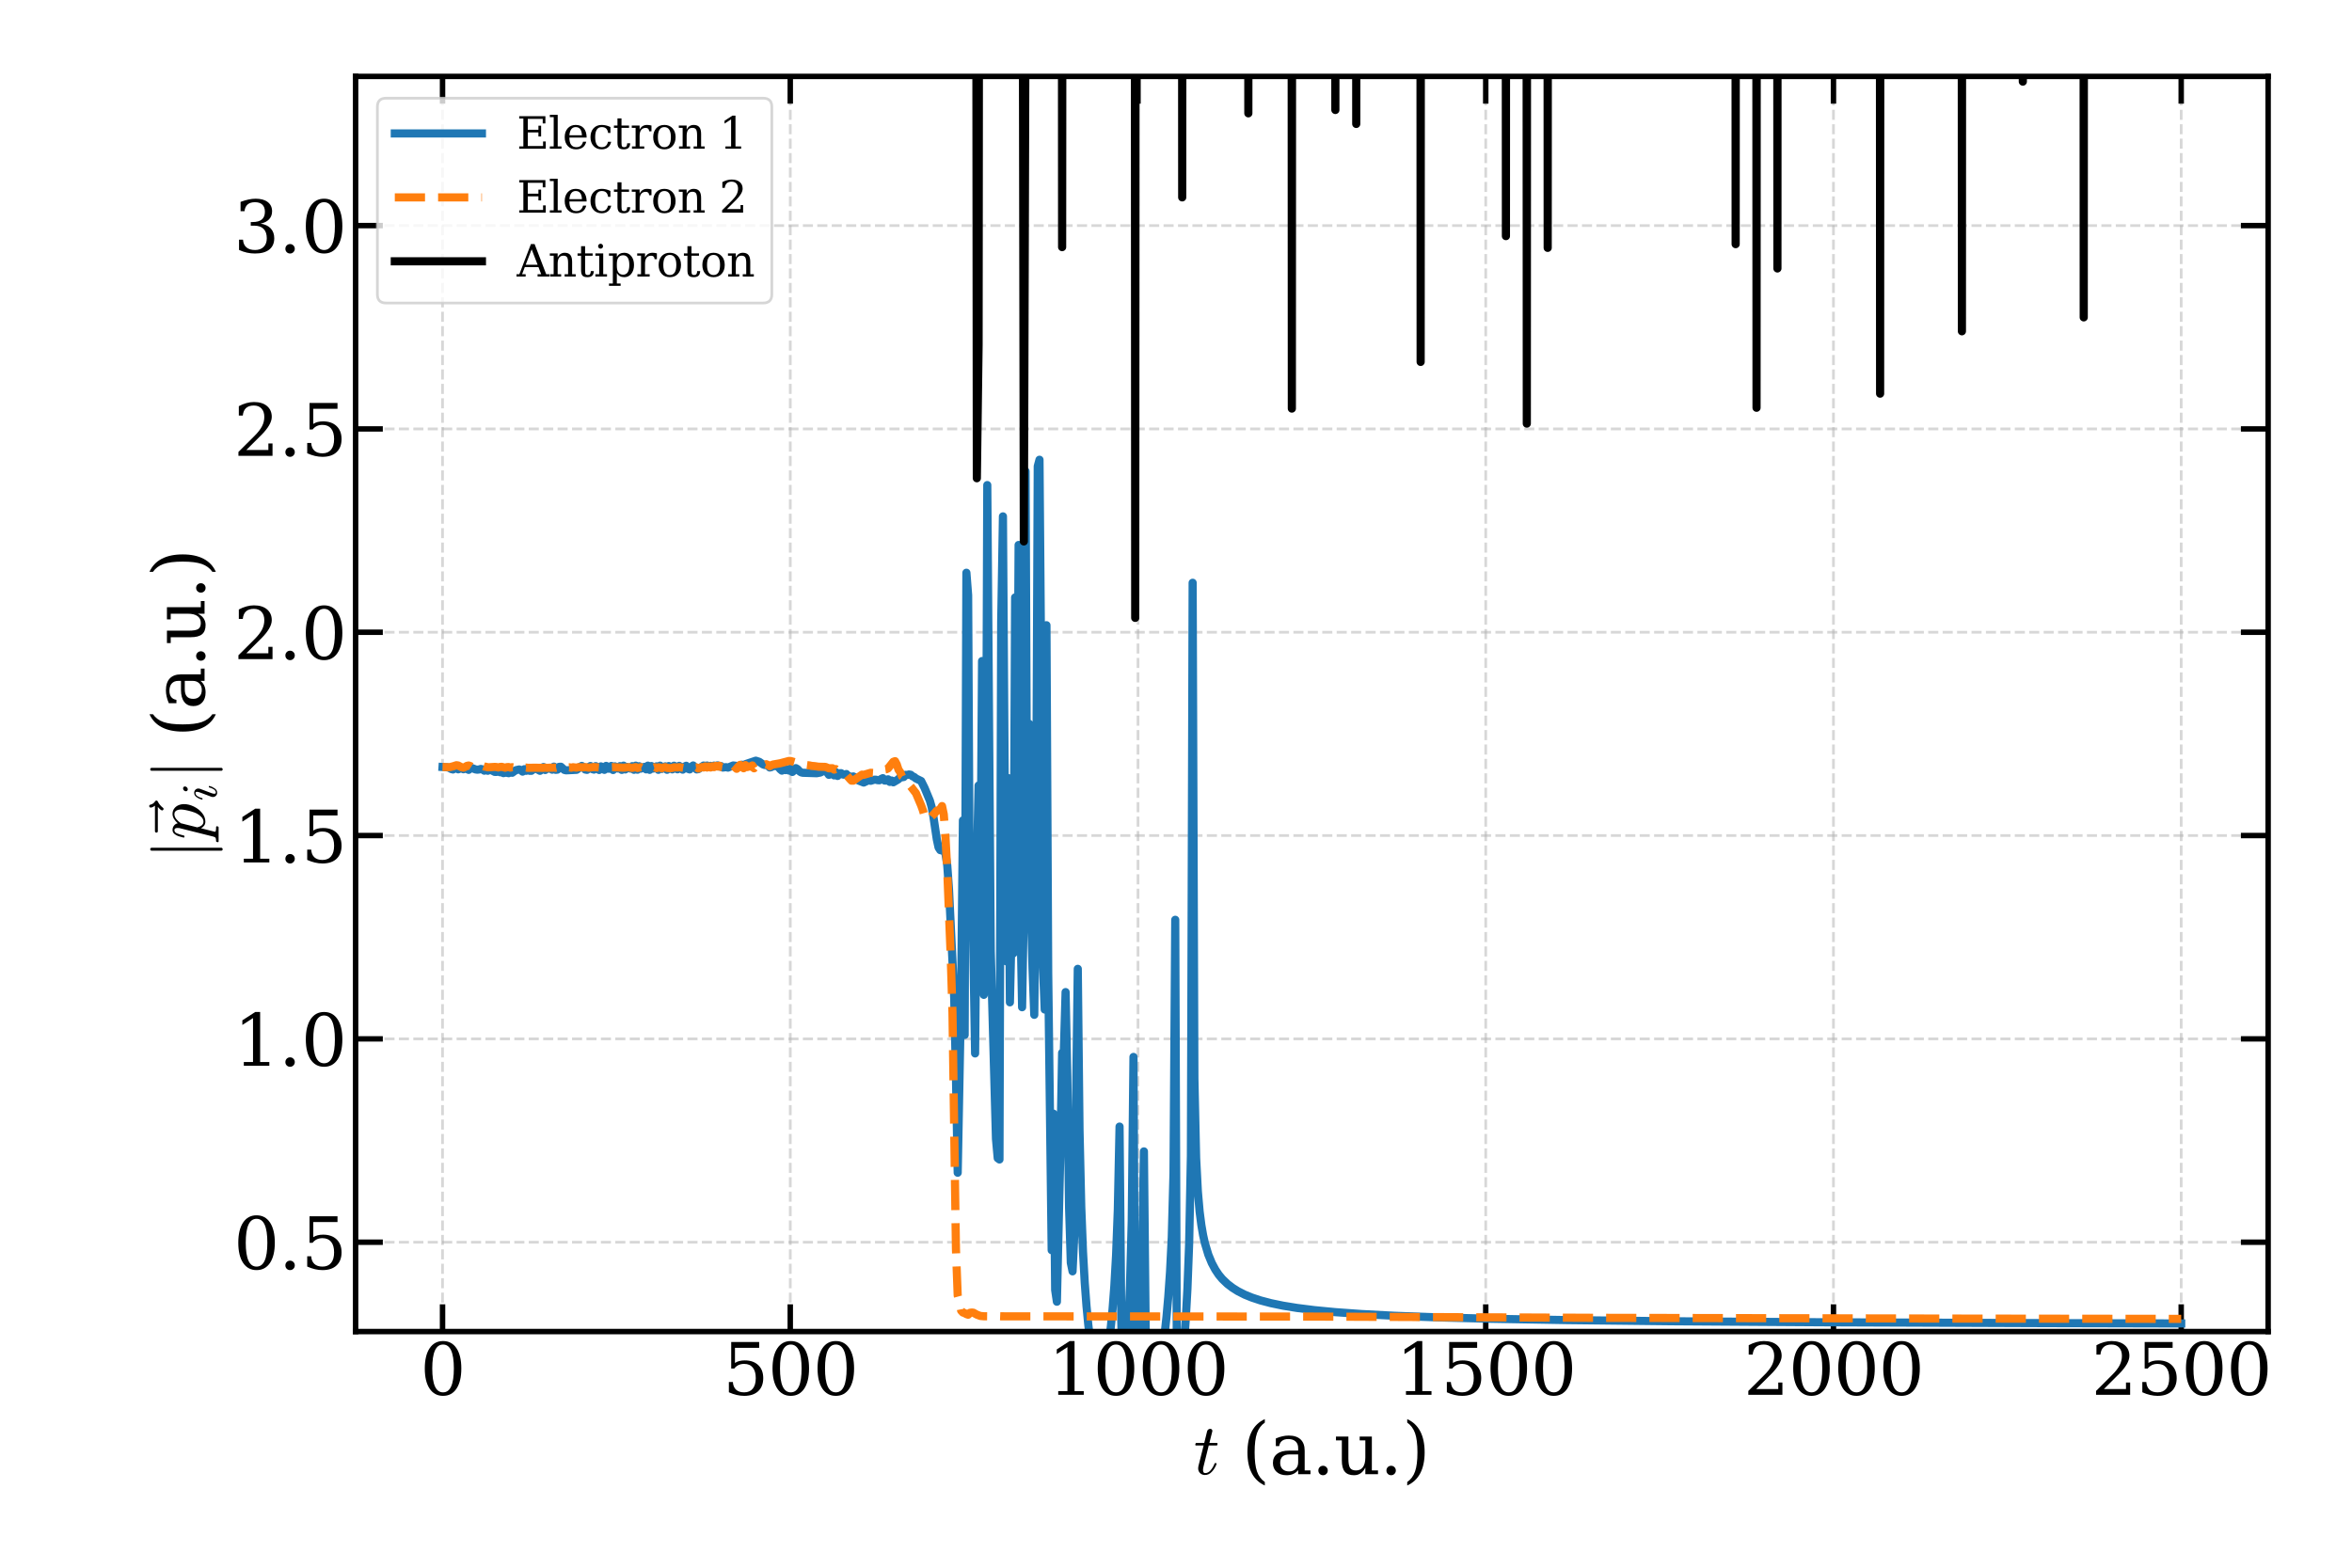 <?xml version="1.0" encoding="utf-8" standalone="no"?>
<!DOCTYPE svg PUBLIC "-//W3C//DTD SVG 1.1//EN"
  "http://www.w3.org/Graphics/SVG/1.1/DTD/svg11.dtd">
<svg xmlns:xlink="http://www.w3.org/1999/xlink" width="864pt" height="576pt" viewBox="0 0 864 576" xmlns="http://www.w3.org/2000/svg" version="1.1">
 <defs>
  <style type="text/css">*{stroke-linejoin: round; stroke-linecap: butt}</style>
 </defs>
 <g id="figure_1">
  <g id="patch_1">
   <path d="M 0 576 
L 864 576 
L 864 0 
L 0 0 
z
" style="fill: #ffffff"/>
  </g>
  <g id="axes_1">
   <g id="patch_2">
    <path d="M 130.63 489.233 
L 833.191 489.233 
L 833.191 28.08 
L 130.63 28.08 
z
" style="fill: #ffffff"/>
   </g>
   <g id="matplotlib.axis_1">
    <g id="xtick_1">
     <g id="line2d_1">
      <path d="M 162.565 489.233 
L 162.565 28.08 
" clip-path="url(#p951d74bb9d)" style="fill: none; stroke-dasharray: 3.7,1.6; stroke-dashoffset: 0; stroke: #b0b0b0; stroke-opacity: 0.5"/>
     </g>
     <g id="line2d_2">
      <defs>
       <path id="m5fca7773ab" d="M 0 0 
L 0 -10 
" style="stroke: #000000; stroke-width: 2"/>
      </defs>
      <g>
       <use xlink:href="#m5fca7773ab" x="162.565" y="489.233" style="stroke: #000000; stroke-width: 2"/>
      </g>
     </g>
     <g id="line2d_3">
      <defs>
       <path id="m6dc616f2ac" d="M 0 0 
L 0 10 
" style="stroke: #000000; stroke-width: 2"/>
      </defs>
      <g>
       <use xlink:href="#m6dc616f2ac" x="162.565" y="28.08" style="stroke: #000000; stroke-width: 2"/>
      </g>
     </g>
     <g id="text_1">
      <!-- 0 -->
      <g transform="translate(154.293 512.488) scale(0.26 -0.26)">
       <defs>
        <path id="DejaVuSerif-30" d="M 2034 219 
Q 2513 219 2750 744 
Q 2988 1269 2988 2328 
Q 2988 3391 2750 3916 
Q 2513 4441 2034 4441 
Q 1556 4441 1318 3916 
Q 1081 3391 1081 2328 
Q 1081 1269 1318 744 
Q 1556 219 2034 219 
z
M 2034 -91 
Q 1275 -91 848 546 
Q 422 1184 422 2328 
Q 422 3475 848 4112 
Q 1275 4750 2034 4750 
Q 2797 4750 3222 4112 
Q 3647 3475 3647 2328 
Q 3647 1184 3222 546 
Q 2797 -91 2034 -91 
z
" transform="scale(0.016)"/>
       </defs>
       <use xlink:href="#DejaVuSerif-30"/>
      </g>
     </g>
    </g>
    <g id="xtick_2">
     <g id="line2d_4">
      <path d="M 290.303 489.233 
L 290.303 28.08 
" clip-path="url(#p951d74bb9d)" style="fill: none; stroke-dasharray: 3.7,1.6; stroke-dashoffset: 0; stroke: #b0b0b0; stroke-opacity: 0.5"/>
     </g>
     <g id="line2d_5">
      <g>
       <use xlink:href="#m5fca7773ab" x="290.303" y="489.233" style="stroke: #000000; stroke-width: 2"/>
      </g>
     </g>
     <g id="line2d_6">
      <g>
       <use xlink:href="#m6dc616f2ac" x="290.303" y="28.08" style="stroke: #000000; stroke-width: 2"/>
      </g>
     </g>
     <g id="text_2">
      <!-- 500 -->
      <g transform="translate(265.489 512.488) scale(0.26 -0.26)">
       <defs>
        <path id="DejaVuSerif-35" d="M 3219 4666 
L 3219 4153 
L 1081 4153 
L 1081 2816 
Q 1244 2928 1461 2984 
Q 1678 3041 1947 3041 
Q 2703 3041 3140 2622 
Q 3578 2203 3578 1478 
Q 3578 738 3136 323 
Q 2694 -91 1894 -91 
Q 1572 -91 1234 -12 
Q 897 66 544 225 
L 544 1131 
L 897 1131 
Q 925 688 1179 453 
Q 1434 219 1894 219 
Q 2388 219 2653 544 
Q 2919 869 2919 1478 
Q 2919 2084 2655 2407 
Q 2391 2731 1894 2731 
Q 1613 2731 1398 2631 
Q 1184 2531 1019 2322 
L 750 2322 
L 750 4666 
L 3219 4666 
z
" transform="scale(0.016)"/>
       </defs>
       <use xlink:href="#DejaVuSerif-35"/>
       <use xlink:href="#DejaVuSerif-30" x="63.623"/>
       <use xlink:href="#DejaVuSerif-30" x="127.246"/>
      </g>
     </g>
    </g>
    <g id="xtick_3">
     <g id="line2d_7">
      <path d="M 418.041 489.233 
L 418.041 28.08 
" clip-path="url(#p951d74bb9d)" style="fill: none; stroke-dasharray: 3.7,1.6; stroke-dashoffset: 0; stroke: #b0b0b0; stroke-opacity: 0.5"/>
     </g>
     <g id="line2d_8">
      <g>
       <use xlink:href="#m5fca7773ab" x="418.041" y="489.233" style="stroke: #000000; stroke-width: 2"/>
      </g>
     </g>
     <g id="line2d_9">
      <g>
       <use xlink:href="#m6dc616f2ac" x="418.041" y="28.08" style="stroke: #000000; stroke-width: 2"/>
      </g>
     </g>
     <g id="text_3">
      <!-- 1000 -->
      <g transform="translate(384.956 512.488) scale(0.26 -0.26)">
       <defs>
        <path id="DejaVuSerif-31" d="M 909 0 
L 909 331 
L 1722 331 
L 1722 4213 
L 781 3603 
L 781 4013 
L 1919 4750 
L 2350 4750 
L 2350 331 
L 3163 331 
L 3163 0 
L 909 0 
z
" transform="scale(0.016)"/>
       </defs>
       <use xlink:href="#DejaVuSerif-31"/>
       <use xlink:href="#DejaVuSerif-30" x="63.623"/>
       <use xlink:href="#DejaVuSerif-30" x="127.246"/>
       <use xlink:href="#DejaVuSerif-30" x="190.869"/>
      </g>
     </g>
    </g>
    <g id="xtick_4">
     <g id="line2d_10">
      <path d="M 545.78 489.233 
L 545.78 28.08 
" clip-path="url(#p951d74bb9d)" style="fill: none; stroke-dasharray: 3.7,1.6; stroke-dashoffset: 0; stroke: #b0b0b0; stroke-opacity: 0.5"/>
     </g>
     <g id="line2d_11">
      <g>
       <use xlink:href="#m5fca7773ab" x="545.78" y="489.233" style="stroke: #000000; stroke-width: 2"/>
      </g>
     </g>
     <g id="line2d_12">
      <g>
       <use xlink:href="#m6dc616f2ac" x="545.78" y="28.08" style="stroke: #000000; stroke-width: 2"/>
      </g>
     </g>
     <g id="text_4">
      <!-- 1500 -->
      <g transform="translate(512.695 512.488) scale(0.26 -0.26)">
       <use xlink:href="#DejaVuSerif-31"/>
       <use xlink:href="#DejaVuSerif-35" x="63.623"/>
       <use xlink:href="#DejaVuSerif-30" x="127.246"/>
       <use xlink:href="#DejaVuSerif-30" x="190.869"/>
      </g>
     </g>
    </g>
    <g id="xtick_5">
     <g id="line2d_13">
      <path d="M 673.518 489.233 
L 673.518 28.08 
" clip-path="url(#p951d74bb9d)" style="fill: none; stroke-dasharray: 3.7,1.6; stroke-dashoffset: 0; stroke: #b0b0b0; stroke-opacity: 0.5"/>
     </g>
     <g id="line2d_14">
      <g>
       <use xlink:href="#m5fca7773ab" x="673.518" y="489.233" style="stroke: #000000; stroke-width: 2"/>
      </g>
     </g>
     <g id="line2d_15">
      <g>
       <use xlink:href="#m6dc616f2ac" x="673.518" y="28.08" style="stroke: #000000; stroke-width: 2"/>
      </g>
     </g>
     <g id="text_5">
      <!-- 2000 -->
      <g transform="translate(640.433 512.488) scale(0.26 -0.26)">
       <defs>
        <path id="DejaVuSerif-32" d="M 819 3553 
L 469 3553 
L 469 4384 
Q 803 4563 1142 4656 
Q 1481 4750 1806 4750 
Q 2534 4750 2956 4397 
Q 3378 4044 3378 3438 
Q 3378 2753 2422 1800 
Q 2347 1728 2309 1691 
L 1131 513 
L 3078 513 
L 3078 1088 
L 3444 1088 
L 3444 0 
L 434 0 
L 434 341 
L 1850 1753 
Q 2319 2222 2519 2614 
Q 2719 3006 2719 3438 
Q 2719 3909 2473 4175 
Q 2228 4441 1797 4441 
Q 1350 4441 1106 4219 
Q 863 3997 819 3553 
z
" transform="scale(0.016)"/>
       </defs>
       <use xlink:href="#DejaVuSerif-32"/>
       <use xlink:href="#DejaVuSerif-30" x="63.623"/>
       <use xlink:href="#DejaVuSerif-30" x="127.246"/>
       <use xlink:href="#DejaVuSerif-30" x="190.869"/>
      </g>
     </g>
    </g>
    <g id="xtick_6">
     <g id="line2d_16">
      <path d="M 801.257 489.233 
L 801.257 28.08 
" clip-path="url(#p951d74bb9d)" style="fill: none; stroke-dasharray: 3.7,1.6; stroke-dashoffset: 0; stroke: #b0b0b0; stroke-opacity: 0.5"/>
     </g>
     <g id="line2d_17">
      <g>
       <use xlink:href="#m5fca7773ab" x="801.257" y="489.233" style="stroke: #000000; stroke-width: 2"/>
      </g>
     </g>
     <g id="line2d_18">
      <g>
       <use xlink:href="#m6dc616f2ac" x="801.257" y="28.08" style="stroke: #000000; stroke-width: 2"/>
      </g>
     </g>
     <g id="text_6">
      <!-- 2500 -->
      <g transform="translate(768.172 512.488) scale(0.26 -0.26)">
       <use xlink:href="#DejaVuSerif-32"/>
       <use xlink:href="#DejaVuSerif-35" x="63.623"/>
       <use xlink:href="#DejaVuSerif-30" x="127.246"/>
       <use xlink:href="#DejaVuSerif-30" x="190.869"/>
      </g>
     </g>
    </g>
    <g id="text_7">
     <!-- $t$ (a.u.) -->
     <g transform="translate(438.491 541.652) scale(0.26 -0.26)">
      <defs>
       <path id="Cmmi10-74" d="M 397 519 
Q 397 613 416 697 
L 878 2534 
L 206 2534 
Q 141 2534 141 2619 
Q 166 2759 225 2759 
L 934 2759 
L 1191 3803 
Q 1216 3888 1291 3947 
Q 1366 4006 1459 4006 
Q 1541 4006 1595 3957 
Q 1650 3909 1650 3828 
Q 1650 3809 1648 3798 
Q 1647 3788 1644 3775 
L 1388 2759 
L 2047 2759 
Q 2113 2759 2113 2675 
Q 2109 2659 2100 2621 
Q 2091 2584 2075 2559 
Q 2059 2534 2028 2534 
L 1331 2534 
L 872 684 
Q 825 503 825 372 
Q 825 97 1013 97 
Q 1294 97 1511 361 
Q 1728 625 1844 941 
Q 1869 978 1894 978 
L 1972 978 
Q 1997 978 2012 961 
Q 2028 944 2028 922 
Q 2028 909 2022 903 
Q 1881 516 1612 222 
Q 1344 -72 997 -72 
Q 744 -72 570 93 
Q 397 259 397 519 
z
" transform="scale(0.016)"/>
       <path id="DejaVuSerif-20" transform="scale(0.016)"/>
       <path id="DejaVuSerif-28" d="M 2041 -997 
Q 1281 -656 893 83 
Q 506 822 506 1931 
Q 506 3044 893 3783 
Q 1281 4522 2041 4863 
L 2041 4556 
Q 1559 4225 1350 3623 
Q 1141 3022 1141 1931 
Q 1141 844 1350 242 
Q 1559 -359 2041 -691 
L 2041 -997 
z
" transform="scale(0.016)"/>
       <path id="DejaVuSerif-61" d="M 2547 1044 
L 2547 1747 
L 1806 1747 
Q 1378 1747 1168 1562 
Q 959 1378 959 997 
Q 959 650 1171 447 
Q 1384 244 1747 244 
Q 2106 244 2326 466 
Q 2547 688 2547 1044 
z
M 3122 2075 
L 3122 331 
L 3634 331 
L 3634 0 
L 2547 0 
L 2547 359 
Q 2356 128 2106 18 
Q 1856 -91 1522 -91 
Q 969 -91 644 203 
Q 319 497 319 997 
Q 319 1513 691 1797 
Q 1063 2081 1741 2081 
L 2547 2081 
L 2547 2309 
Q 2547 2688 2317 2895 
Q 2088 3103 1672 3103 
Q 1328 3103 1125 2947 
Q 922 2791 872 2484 
L 575 2484 
L 575 3156 
Q 875 3284 1158 3348 
Q 1441 3413 1709 3413 
Q 2400 3413 2761 3070 
Q 3122 2728 3122 2075 
z
" transform="scale(0.016)"/>
       <path id="DejaVuSerif-2e" d="M 603 325 
Q 603 500 722 622 
Q 841 744 1019 744 
Q 1191 744 1312 622 
Q 1434 500 1434 325 
Q 1434 153 1312 31 
Q 1191 -91 1019 -91 
Q 841 -91 722 29 
Q 603 150 603 325 
z
" transform="scale(0.016)"/>
       <path id="DejaVuSerif-75" d="M 2266 3322 
L 3341 3322 
L 3341 331 
L 3884 331 
L 3884 0 
L 2766 0 
L 2766 588 
Q 2606 256 2353 82 
Q 2100 -91 1766 -91 
Q 1213 -91 952 223 
Q 691 538 691 1209 
L 691 2988 
L 172 2988 
L 172 3322 
L 1269 3322 
L 1269 1388 
Q 1269 781 1417 556 
Q 1566 331 1947 331 
Q 2347 331 2556 625 
Q 2766 919 2766 1478 
L 2766 2988 
L 2266 2988 
L 2266 3322 
z
" transform="scale(0.016)"/>
       <path id="DejaVuSerif-29" d="M 453 -997 
L 453 -691 
Q 934 -359 1145 242 
Q 1356 844 1356 1931 
Q 1356 3022 1145 3623 
Q 934 4225 453 4556 
L 453 4863 
Q 1216 4522 1603 3783 
Q 1991 3044 1991 1931 
Q 1991 822 1603 83 
Q 1216 -656 453 -997 
z
" transform="scale(0.016)"/>
      </defs>
      <use xlink:href="#Cmmi10-74" transform="translate(0 0.016)"/>
      <use xlink:href="#DejaVuSerif-20" transform="translate(36.084 0.016)"/>
      <use xlink:href="#DejaVuSerif-28" transform="translate(67.871 0.016)"/>
      <use xlink:href="#DejaVuSerif-61" transform="translate(106.885 0.016)"/>
      <use xlink:href="#DejaVuSerif-2e" transform="translate(166.504 0.016)"/>
      <use xlink:href="#DejaVuSerif-75" transform="translate(198.291 0.016)"/>
      <use xlink:href="#DejaVuSerif-2e" transform="translate(262.695 0.016)"/>
      <use xlink:href="#DejaVuSerif-29" transform="translate(294.482 0.016)"/>
     </g>
    </g>
   </g>
   <g id="matplotlib.axis_2">
    <g id="ytick_1">
     <g id="line2d_19">
      <path d="M 130.63 456.408 
L 833.191 456.408 
" clip-path="url(#p951d74bb9d)" style="fill: none; stroke-dasharray: 3.7,1.6; stroke-dashoffset: 0; stroke: #b0b0b0; stroke-opacity: 0.5"/>
     </g>
     <g id="line2d_20">
      <defs>
       <path id="m24872a88b3" d="M 0 0 
L 10 0 
" style="stroke: #000000; stroke-width: 2"/>
      </defs>
      <g>
       <use xlink:href="#m24872a88b3" x="130.63" y="456.408" style="stroke: #000000; stroke-width: 2"/>
      </g>
     </g>
     <g id="line2d_21">
      <defs>
       <path id="m8702c28f19" d="M 0 0 
L -10 0 
" style="stroke: #000000; stroke-width: 2"/>
      </defs>
      <g>
       <use xlink:href="#m8702c28f19" x="833.191" y="456.408" style="stroke: #000000; stroke-width: 2"/>
      </g>
     </g>
     <g id="text_8">
      <!-- 0.5 -->
      <g transform="translate(85.782 466.286) scale(0.26 -0.26)">
       <use xlink:href="#DejaVuSerif-30"/>
       <use xlink:href="#DejaVuSerif-2e" x="63.623"/>
       <use xlink:href="#DejaVuSerif-35" x="95.41"/>
      </g>
     </g>
    </g>
    <g id="ytick_2">
     <g id="line2d_22">
      <path d="M 130.63 381.704 
L 833.191 381.704 
" clip-path="url(#p951d74bb9d)" style="fill: none; stroke-dasharray: 3.7,1.6; stroke-dashoffset: 0; stroke: #b0b0b0; stroke-opacity: 0.5"/>
     </g>
     <g id="line2d_23">
      <g>
       <use xlink:href="#m24872a88b3" x="130.63" y="381.704" style="stroke: #000000; stroke-width: 2"/>
      </g>
     </g>
     <g id="line2d_24">
      <g>
       <use xlink:href="#m8702c28f19" x="833.191" y="381.704" style="stroke: #000000; stroke-width: 2"/>
      </g>
     </g>
     <g id="text_9">
      <!-- 1.0 -->
      <g transform="translate(85.782 391.582) scale(0.26 -0.26)">
       <use xlink:href="#DejaVuSerif-31"/>
       <use xlink:href="#DejaVuSerif-2e" x="63.623"/>
       <use xlink:href="#DejaVuSerif-30" x="95.41"/>
      </g>
     </g>
    </g>
    <g id="ytick_3">
     <g id="line2d_25">
      <path d="M 130.63 307.001 
L 833.191 307.001 
" clip-path="url(#p951d74bb9d)" style="fill: none; stroke-dasharray: 3.7,1.6; stroke-dashoffset: 0; stroke: #b0b0b0; stroke-opacity: 0.5"/>
     </g>
     <g id="line2d_26">
      <g>
       <use xlink:href="#m24872a88b3" x="130.63" y="307.001" style="stroke: #000000; stroke-width: 2"/>
      </g>
     </g>
     <g id="line2d_27">
      <g>
       <use xlink:href="#m8702c28f19" x="833.191" y="307.001" style="stroke: #000000; stroke-width: 2"/>
      </g>
     </g>
     <g id="text_10">
      <!-- 1.5 -->
      <g transform="translate(85.782 316.879) scale(0.26 -0.26)">
       <use xlink:href="#DejaVuSerif-31"/>
       <use xlink:href="#DejaVuSerif-2e" x="63.623"/>
       <use xlink:href="#DejaVuSerif-35" x="95.41"/>
      </g>
     </g>
    </g>
    <g id="ytick_4">
     <g id="line2d_28">
      <path d="M 130.63 232.297 
L 833.191 232.297 
" clip-path="url(#p951d74bb9d)" style="fill: none; stroke-dasharray: 3.7,1.6; stroke-dashoffset: 0; stroke: #b0b0b0; stroke-opacity: 0.5"/>
     </g>
     <g id="line2d_29">
      <g>
       <use xlink:href="#m24872a88b3" x="130.63" y="232.297" style="stroke: #000000; stroke-width: 2"/>
      </g>
     </g>
     <g id="line2d_30">
      <g>
       <use xlink:href="#m8702c28f19" x="833.191" y="232.297" style="stroke: #000000; stroke-width: 2"/>
      </g>
     </g>
     <g id="text_11">
      <!-- 2.0 -->
      <g transform="translate(85.782 242.175) scale(0.26 -0.26)">
       <use xlink:href="#DejaVuSerif-32"/>
       <use xlink:href="#DejaVuSerif-2e" x="63.623"/>
       <use xlink:href="#DejaVuSerif-30" x="95.41"/>
      </g>
     </g>
    </g>
    <g id="ytick_5">
     <g id="line2d_31">
      <path d="M 130.63 157.593 
L 833.191 157.593 
" clip-path="url(#p951d74bb9d)" style="fill: none; stroke-dasharray: 3.7,1.6; stroke-dashoffset: 0; stroke: #b0b0b0; stroke-opacity: 0.5"/>
     </g>
     <g id="line2d_32">
      <g>
       <use xlink:href="#m24872a88b3" x="130.63" y="157.593" style="stroke: #000000; stroke-width: 2"/>
      </g>
     </g>
     <g id="line2d_33">
      <g>
       <use xlink:href="#m8702c28f19" x="833.191" y="157.593" style="stroke: #000000; stroke-width: 2"/>
      </g>
     </g>
     <g id="text_12">
      <!-- 2.5 -->
      <g transform="translate(85.782 167.471) scale(0.26 -0.26)">
       <use xlink:href="#DejaVuSerif-32"/>
       <use xlink:href="#DejaVuSerif-2e" x="63.623"/>
       <use xlink:href="#DejaVuSerif-35" x="95.41"/>
      </g>
     </g>
    </g>
    <g id="ytick_6">
     <g id="line2d_34">
      <path d="M 130.63 82.889 
L 833.191 82.889 
" clip-path="url(#p951d74bb9d)" style="fill: none; stroke-dasharray: 3.7,1.6; stroke-dashoffset: 0; stroke: #b0b0b0; stroke-opacity: 0.5"/>
     </g>
     <g id="line2d_35">
      <g>
       <use xlink:href="#m24872a88b3" x="130.63" y="82.889" style="stroke: #000000; stroke-width: 2"/>
      </g>
     </g>
     <g id="line2d_36">
      <g>
       <use xlink:href="#m8702c28f19" x="833.191" y="82.889" style="stroke: #000000; stroke-width: 2"/>
      </g>
     </g>
     <g id="text_13">
      <!-- 3.0 -->
      <g transform="translate(85.782 92.767) scale(0.26 -0.26)">
       <defs>
        <path id="DejaVuSerif-33" d="M 622 4469 
Q 988 4606 1323 4678 
Q 1659 4750 1953 4750 
Q 2638 4750 3022 4454 
Q 3406 4159 3406 3634 
Q 3406 3213 3140 2930 
Q 2875 2647 2388 2547 
Q 2963 2466 3280 2130 
Q 3597 1794 3597 1259 
Q 3597 606 3158 257 
Q 2719 -91 1894 -91 
Q 1528 -91 1179 -12 
Q 831 66 488 225 
L 488 1131 
L 838 1131 
Q 869 681 1141 450 
Q 1413 219 1906 219 
Q 2384 219 2661 495 
Q 2938 772 2938 1253 
Q 2938 1803 2653 2086 
Q 2369 2369 1819 2369 
L 1522 2369 
L 1522 2688 
L 1678 2688 
Q 2225 2688 2498 2914 
Q 2772 3141 2772 3597 
Q 2772 4006 2547 4223 
Q 2322 4441 1900 4441 
Q 1478 4441 1245 4241 
Q 1013 4041 972 3647 
L 622 3647 
L 622 4469 
z
" transform="scale(0.016)"/>
       </defs>
       <use xlink:href="#DejaVuSerif-33"/>
       <use xlink:href="#DejaVuSerif-2e" x="63.623"/>
       <use xlink:href="#DejaVuSerif-30" x="95.41"/>
      </g>
     </g>
    </g>
    <g id="text_14">
     <!-- $|\vec{p}_i|$ (a.u.) -->
     <g transform="translate(75.282 315.726) rotate(-90) scale(0.26 -0.26)">
      <defs>
       <path id="Cmsy10-6a" d="M 763 -1484 
L 763 4684 
Q 763 4734 800 4767 
Q 838 4800 891 4800 
Q 938 4800 978 4767 
Q 1019 4734 1019 4684 
L 1019 -1484 
Q 1019 -1534 978 -1567 
Q 938 -1600 891 -1600 
Q 838 -1600 800 -1567 
Q 763 -1534 763 -1484 
z
" transform="scale(0.016)"/>
       <path id="Cmmi10-7e" d="M 1281 3809 
Q 1231 3809 1198 3846 
Q 1166 3884 1166 3938 
Q 1166 3984 1198 4023 
Q 1231 4063 1281 4063 
L 3547 4063 
Q 3378 4291 3378 4441 
Q 3378 4497 3417 4533 
Q 3456 4569 3506 4569 
Q 3613 4569 3634 4469 
Q 3697 4194 3938 4044 
Q 4000 4003 4000 3938 
Q 4000 3859 3938 3828 
Q 3575 3647 3353 3347 
Q 3328 3303 3256 3303 
Q 3209 3303 3168 3340 
Q 3128 3378 3128 3431 
Q 3128 3547 3438 3809 
L 1281 3809 
z
" transform="scale(0.016)"/>
       <path id="Cmmi10-70" d="M -159 -1241 
Q -219 -1241 -219 -1159 
Q -197 -1019 -134 -1019 
Q 66 -1019 145 -983 
Q 225 -947 269 -800 
L 991 2081 
Q 1038 2200 1038 2388 
Q 1038 2663 850 2663 
Q 650 2663 553 2423 
Q 456 2184 366 1819 
Q 366 1778 313 1778 
L 238 1778 
Q 222 1778 203 1801 
Q 184 1825 184 1844 
Q 253 2122 317 2315 
Q 381 2509 517 2668 
Q 653 2828 856 2828 
Q 1075 2828 1240 2704 
Q 1406 2581 1453 2369 
Q 1628 2572 1840 2700 
Q 2053 2828 2278 2828 
Q 2547 2828 2745 2684 
Q 2944 2541 3044 2308 
Q 3144 2075 3144 1806 
Q 3144 1394 2933 953 
Q 2722 513 2361 220 
Q 2000 -72 1588 -72 
Q 1400 -72 1248 34 
Q 1097 141 1013 313 
L 722 -825 
Q 706 -919 703 -934 
Q 703 -1019 1125 -1019 
Q 1191 -1019 1191 -1100 
Q 1169 -1184 1155 -1212 
Q 1141 -1241 1081 -1241 
L -159 -1241 
z
M 1594 97 
Q 1816 97 2006 280 
Q 2197 463 2316 691 
Q 2403 863 2479 1111 
Q 2556 1359 2612 1640 
Q 2669 1922 2669 2088 
Q 2669 2234 2630 2362 
Q 2591 2491 2502 2577 
Q 2413 2663 2266 2663 
Q 2031 2663 1823 2495 
Q 1616 2328 1447 2081 
L 1447 2059 
L 1094 647 
Q 1138 419 1263 258 
Q 1388 97 1594 97 
z
" transform="scale(0.016)"/>
       <path id="Cmmi10-69" d="M 500 459 
Q 500 578 550 709 
L 1069 2088 
Q 1153 2322 1153 2472 
Q 1153 2663 1013 2663 
Q 759 2663 595 2402 
Q 431 2141 353 1819 
Q 341 1778 300 1778 
L 225 1778 
Q 172 1778 172 1838 
L 172 1856 
Q 275 2238 487 2533 
Q 700 2828 1025 2828 
Q 1253 2828 1411 2678 
Q 1569 2528 1569 2297 
Q 1569 2178 1516 2047 
L 997 672 
Q 909 459 909 288 
Q 909 97 1056 97 
Q 1306 97 1473 364 
Q 1641 631 1709 941 
Q 1722 978 1759 978 
L 1838 978 
Q 1863 978 1878 961 
Q 1894 944 1894 922 
Q 1894 916 1888 903 
Q 1800 541 1583 234 
Q 1366 -72 1044 -72 
Q 819 -72 659 83 
Q 500 238 500 459 
z
M 1222 3878 
Q 1222 4013 1334 4122 
Q 1447 4231 1581 4231 
Q 1691 4231 1761 4164 
Q 1831 4097 1831 3994 
Q 1831 3850 1717 3742 
Q 1603 3634 1466 3634 
Q 1363 3634 1292 3704 
Q 1222 3775 1222 3878 
z
" transform="scale(0.016)"/>
      </defs>
      <use xlink:href="#Cmsy10-6a" transform="translate(0 0.531)"/>
      <use xlink:href="#Cmmi10-7e" transform="translate(19.04 5.609)"/>
      <use xlink:href="#Cmmi10-70" transform="translate(27.686 0.531)"/>
      <use xlink:href="#Cmmi10-69" transform="translate(82.443 -16.475) scale(0.7)"/>
      <use xlink:href="#Cmsy10-6a" transform="translate(112.917 0.531)"/>
      <use xlink:href="#DejaVuSerif-20" transform="translate(140.602 0.531)"/>
      <use xlink:href="#DejaVuSerif-28" transform="translate(172.389 0.531)"/>
      <use xlink:href="#DejaVuSerif-61" transform="translate(211.403 0.531)"/>
      <use xlink:href="#DejaVuSerif-2e" transform="translate(271.022 0.531)"/>
      <use xlink:href="#DejaVuSerif-75" transform="translate(302.809 0.531)"/>
      <use xlink:href="#DejaVuSerif-2e" transform="translate(367.214 0.531)"/>
      <use xlink:href="#DejaVuSerif-29" transform="translate(399.001 0.531)"/>
     </g>
    </g>
   </g>
   <g id="line2d_37">
    <path d="M 162.565 281.815 
L 164.483 281.944 
L 165.122 282.184 
L 165.761 282.55 
L 166.401 282.72 
L 167.679 282.02 
L 168.319 282.663 
L 169.597 282.152 
L 170.237 282.641 
L 170.876 282.244 
L 172.155 282.86 
L 172.794 282.287 
L 173.433 282.222 
L 174.712 282.71 
L 175.351 282.798 
L 175.991 282.724 
L 176.63 282.526 
L 177.269 282.7 
L 177.909 283.161 
L 178.548 282.613 
L 179.187 283.196 
L 179.827 282.787 
L 180.466 282.956 
L 181.745 283.613 
L 182.384 283.611 
L 183.023 283.252 
L 183.663 283.729 
L 184.302 283.745 
L 184.941 284.059 
L 185.581 283.908 
L 186.22 283.933 
L 186.859 284.084 
L 187.499 283.56 
L 188.138 283.936 
L 189.417 283.005 
L 190.695 282.723 
L 191.335 282.898 
L 191.974 283.51 
L 192.613 282.62 
L 193.253 283.214 
L 193.892 282.293 
L 194.531 283.199 
L 195.171 283.217 
L 195.81 282.733 
L 196.449 282.474 
L 197.089 282.496 
L 198.367 283.21 
L 199.007 282.707 
L 199.646 281.829 
L 200.285 282.909 
L 200.924 282.363 
L 201.564 282.409 
L 202.203 282.343 
L 202.842 282.794 
L 203.482 281.676 
L 204.121 282.847 
L 204.76 282.783 
L 205.4 281.754 
L 206.039 281.718 
L 207.318 282.881 
L 207.957 283.036 
L 211.793 282.844 
L 212.432 282.413 
L 213.072 281.781 
L 213.711 281.416 
L 214.35 281.845 
L 214.99 282.744 
L 215.629 282.861 
L 216.268 281.846 
L 216.908 281.451 
L 217.547 282.581 
L 218.186 282.766 
L 218.826 281.486 
L 219.465 281.996 
L 220.104 282.91 
L 220.744 281.58 
L 221.383 281.976 
L 222.022 282.857 
L 222.662 281.402 
L 223.301 282.427 
L 223.94 282.437 
L 224.58 281.421 
L 225.219 282.919 
L 225.858 281.56 
L 226.498 282.281 
L 227.137 282.384 
L 227.776 281.486 
L 228.416 282.873 
L 229.055 281.313 
L 229.694 282.711 
L 230.334 281.781 
L 231.612 282.399 
L 232.252 281.502 
L 232.891 282.838 
L 233.53 281.306 
L 234.17 282.81 
L 234.809 281.524 
L 235.448 282.405 
L 236.727 281.761 
L 237.366 282.681 
L 238.006 281.312 
L 238.645 282.862 
L 239.284 281.456 
L 239.924 282.388 
L 240.563 282.187 
L 241.202 281.561 
L 241.842 282.843 
L 242.481 281.317 
L 243.12 282.52 
L 243.76 282.114 
L 244.399 281.568 
L 245.038 282.838 
L 245.678 281.461 
L 246.956 282.682 
L 247.596 281.346 
L 248.235 282.273 
L 248.874 282.663 
L 249.514 281.387 
L 250.792 282.787 
L 251.432 281.686 
L 252.071 281.362 
L 252.71 282.468 
L 253.35 282.701 
L 253.989 281.749 
L 254.628 281.253 
L 255.907 282.702 
L 256.546 282.598 
L 258.464 281.272 
L 259.104 281.397 
L 259.743 281.265 
L 260.382 281.582 
L 261.022 281.38 
L 261.661 281.637 
L 262.3 281.293 
L 262.94 281.55 
L 263.579 281.21 
L 264.218 281.655 
L 264.858 281.47 
L 265.497 282.016 
L 266.776 281.867 
L 267.415 282.039 
L 269.333 281.25 
L 271.251 281.477 
L 271.89 281.34 
L 272.53 280.968 
L 273.169 281.272 
L 273.808 280.783 
L 277.644 279.488 
L 278.923 279.906 
L 280.202 280.803 
L 280.841 281.064 
L 281.48 281.104 
L 282.12 281.29 
L 282.759 281.992 
L 283.398 281.834 
L 284.038 281.395 
L 285.316 281.522 
L 285.956 281.788 
L 286.595 282.616 
L 287.234 283.149 
L 287.874 282.026 
L 288.513 282.949 
L 289.152 282.661 
L 289.792 283.113 
L 290.431 282.28 
L 291.07 283.625 
L 291.71 283.033 
L 292.349 282.23 
L 292.988 282.601 
L 293.628 283.327 
L 294.267 283.775 
L 294.906 283.931 
L 300.021 284.098 
L 301.3 283.859 
L 302.578 283.241 
L 303.218 283.18 
L 303.857 283.807 
L 304.496 284.698 
L 305.136 284.246 
L 305.775 283.499 
L 306.414 284.89 
L 307.054 283.703 
L 307.693 285.098 
L 308.332 284.12 
L 308.972 284.081 
L 309.611 284.564 
L 310.25 284.662 
L 310.89 284.392 
L 311.529 285.071 
L 312.168 285.242 
L 312.808 285.596 
L 313.447 285.275 
L 314.086 285.597 
L 314.726 286.398 
L 315.365 286.779 
L 317.283 287.522 
L 319.201 286.607 
L 319.84 286.883 
L 321.119 286.482 
L 321.758 286.478 
L 322.397 286.648 
L 323.037 286.693 
L 323.676 286.22 
L 324.315 285.918 
L 324.955 286.784 
L 325.594 286.81 
L 326.233 286.337 
L 326.873 287.287 
L 327.512 286.767 
L 328.151 287.437 
L 330.069 286.294 
L 330.709 285.504 
L 331.348 285.591 
L 331.987 285.482 
L 332.627 284.698 
L 333.266 284.739 
L 333.905 284.55 
L 334.545 284.662 
L 335.184 285.208 
L 335.823 285.475 
L 336.463 286.025 
L 338.381 286.967 
L 339.659 289.536 
L 341.577 294.164 
L 342.217 296.451 
L 342.856 299.857 
L 344.135 308.42 
L 344.774 311.389 
L 345.413 312.359 
L 346.692 312.612 
L 347.331 313.712 
L 347.971 317.947 
L 348.61 326.737 
L 349.889 353.211 
L 350.528 366.718 
L 351.167 395.375 
L 351.807 430.884 
L 353.085 363.516 
L 353.725 301.432 
L 354.364 380.277 
L 355.003 210.435 
L 355.643 218.708 
L 356.282 339.175 
L 356.921 311.326 
L 358.2 387.053 
L 358.839 318.679 
L 359.479 288.605 
L 360.118 334.043 
L 360.757 242.877 
L 361.397 365.525 
L 362.036 354.451 
L 362.675 178.223 
L 363.954 349.381 
L 365.872 418.482 
L 366.511 425.543 
L 367.151 426.015 
L 367.79 228.474 
L 368.429 189.73 
L 369.069 286.421 
L 369.708 353.228 
L 370.347 285.865 
L 370.987 368.277 
L 371.626 339.951 
L 372.265 350.285 
L 372.905 219.503 
L 373.544 311.241 
L 374.183 200.234 
L 374.823 335.445 
L 375.462 370.074 
L 376.101 334 
L 376.741 173.169 
L 377.38 326.965 
L 378.019 265.907 
L 378.659 331.546 
L 379.298 355.877 
L 379.937 372.864 
L 380.577 317.156 
L 381.216 171.324 
L 381.855 168.921 
L 382.495 248.671 
L 383.134 355.424 
L 383.773 370.917 
L 384.413 229.719 
L 385.052 357.431 
L 386.331 459.347 
L 386.97 409.165 
L 387.609 473.968 
L 388.249 478.281 
L 389.527 422.536 
L 390.167 386.828 
L 390.806 386.185 
L 391.445 364.515 
L 392.085 395.805 
L 392.724 443.786 
L 393.363 463.995 
L 394.003 467.116 
L 394.642 453.479 
L 395.921 355.969 
L 396.56 415.277 
L 397.199 443.461 
L 397.839 459.962 
L 398.478 471.311 
L 399.117 479.82 
L 399.757 486.515 
L 400.396 491.908 
L 401.035 496.263 
L 401.675 499.708 
L 402.314 502.289 
L 402.953 504.007 
L 403.593 504.85 
L 404.232 504.843 
L 404.871 504.077 
L 405.511 502.495 
L 406.15 500.076 
L 406.789 496.803 
L 407.429 492.625 
L 408.068 487.412 
L 408.707 480.897 
L 409.347 472.553 
L 409.986 461.291 
L 410.625 444.507 
L 411.265 413.93 
L 411.904 485.255 
L 412.543 512.171 
L 413.183 507.208 
L 413.822 498.514 
L 414.461 487.451 
L 415.101 472.444 
L 415.74 448.621 
L 416.379 388.339 
L 417.019 510.865 
L 417.658 505.824 
L 418.297 494.558 
L 418.937 480.487 
L 419.576 460.559 
L 420.215 423.044 
L 420.855 487.857 
L 421.494 520.346 
L 422.133 520.861 
L 422.773 518.815 
L 424.051 513.159 
L 425.33 506.709 
L 426.609 499.107 
L 427.887 489.596 
L 428.527 483.668 
L 429.166 476.483 
L 429.805 467.37 
L 430.444 454.716 
L 431.084 431.04 
L 431.723 337.949 
L 432.362 514.148 
L 433.002 513.291 
L 434.28 501.456 
L 434.92 494.086 
L 435.559 485.163 
L 436.198 473.583 
L 436.838 456.651 
L 437.477 424.632 
L 438.116 214.119 
L 438.756 396.262 
L 439.395 425.473 
L 440.034 437.824 
L 440.674 445.124 
L 441.313 450.108 
L 441.952 453.8 
L 442.592 456.685 
L 443.87 460.971 
L 445.149 464.069 
L 446.428 466.461 
L 447.706 468.379 
L 448.985 469.917 
L 450.903 471.753 
L 452.821 473.21 
L 454.739 474.411 
L 457.296 475.709 
L 459.854 476.747 
L 463.05 477.805 
L 466.886 478.812 
L 471.362 479.739 
L 476.476 480.567 
L 482.87 481.373 
L 490.542 482.109 
L 500.132 482.799 
L 512.279 483.438 
L 527.623 484.015 
L 548.081 484.549 
L 575.573 485.028 
L 613.933 485.455 
L 668.915 485.826 
L 752.028 486.145 
L 801.257 486.266 
L 801.257 486.266 
" clip-path="url(#p951d74bb9d)" style="fill: none; stroke: #1f77b4; stroke-width: 3; stroke-linecap: square"/>
   </g>
   <g id="line2d_38">
    <path d="M 162.565 281.818 
L 165.122 281.876 
L 166.401 281.567 
L 167.679 281.155 
L 168.319 281.258 
L 169.597 281.929 
L 170.237 282.05 
L 170.876 281.785 
L 171.515 281.397 
L 172.155 281.262 
L 172.794 281.475 
L 173.433 281.883 
L 174.073 282.13 
L 174.712 282.036 
L 175.991 281.44 
L 176.63 281.33 
L 177.269 281.432 
L 177.909 281.65 
L 178.548 281.73 
L 179.187 281.927 
L 181.745 281.775 
L 182.384 281.819 
L 183.023 281.992 
L 183.663 281.795 
L 184.302 281.746 
L 185.581 282.078 
L 186.22 281.856 
L 186.859 281.824 
L 187.499 282.041 
L 188.138 281.883 
L 188.777 281.986 
L 189.417 281.939 
L 191.335 282.044 
L 191.974 282.009 
L 192.613 282.113 
L 193.253 282.015 
L 193.892 282.118 
L 196.449 282.078 
L 199.646 282.125 
L 200.285 282.044 
L 200.924 282.123 
L 202.203 282.058 
L 202.842 282.096 
L 203.482 282.001 
L 204.121 282.108 
L 204.76 281.968 
L 205.4 282.101 
L 206.039 281.945 
L 206.678 282.086 
L 207.318 281.943 
L 207.957 282.037 
L 209.236 281.93 
L 209.875 282.076 
L 210.514 281.896 
L 211.793 282.053 
L 212.432 281.87 
L 214.35 281.937 
L 214.99 281.837 
L 216.268 282.055 
L 218.186 281.822 
L 220.744 282.048 
L 225.219 281.876 
L 226.498 281.941 
L 229.055 282.072 
L 230.973 281.872 
L 231.612 282.068 
L 232.252 282.13 
L 233.53 281.847 
L 234.17 282.167 
L 235.448 281.881 
L 236.088 282.183 
L 236.727 281.895 
L 237.366 282.101 
L 238.006 281.992 
L 238.645 282.063 
L 239.284 281.997 
L 239.924 282.124 
L 240.563 281.912 
L 241.202 282.219 
L 241.842 281.94 
L 242.481 281.993 
L 243.12 282.281 
L 243.76 281.978 
L 244.399 281.854 
L 245.038 282.151 
L 246.317 282.239 
L 246.956 282.155 
L 247.596 281.94 
L 248.874 281.978 
L 249.514 281.866 
L 251.432 282.182 
L 252.71 282.213 
L 253.35 281.98 
L 253.989 281.87 
L 254.628 282.126 
L 255.907 281.981 
L 256.546 282.377 
L 257.825 281.831 
L 258.464 282 
L 259.104 281.579 
L 259.743 282.004 
L 260.382 281.583 
L 261.022 282 
L 261.661 281.542 
L 262.3 281.862 
L 262.94 281.372 
L 263.579 281.648 
L 264.218 281.323 
L 264.858 281.815 
L 265.497 281.906 
L 266.136 282.391 
L 266.776 282.593 
L 268.694 281.244 
L 269.333 281.319 
L 270.612 282.469 
L 271.251 281.91 
L 271.89 281.008 
L 273.169 282.269 
L 273.808 281.102 
L 274.448 281.841 
L 275.087 281.628 
L 275.726 281.662 
L 276.366 281.237 
L 277.005 282.287 
L 277.644 281.469 
L 278.284 281.035 
L 279.562 281.415 
L 280.202 281.344 
L 281.48 280.789 
L 282.12 281.081 
L 282.759 281.521 
L 283.398 281.116 
L 284.038 280.886 
L 286.595 280.436 
L 289.792 279.596 
L 290.431 279.601 
L 292.349 280.156 
L 294.267 280.718 
L 295.546 281.001 
L 297.464 281.25 
L 298.103 281.396 
L 299.382 281.508 
L 300.66 281.704 
L 303.218 281.775 
L 304.496 282.288 
L 305.775 282.257 
L 306.414 282.77 
L 307.054 282.579 
L 307.693 283.06 
L 308.332 283.096 
L 308.972 283.274 
L 310.89 284.651 
L 312.168 286.171 
L 312.808 286.829 
L 313.447 286.831 
L 316.643 284.616 
L 317.283 284.684 
L 319.84 283.939 
L 321.119 284.018 
L 321.758 283.897 
L 323.037 283.285 
L 324.315 283.039 
L 324.955 282.724 
L 325.594 282.63 
L 326.233 282.319 
L 328.151 279.899 
L 328.791 279.668 
L 329.43 280.877 
L 330.069 282.822 
L 330.709 283.737 
L 331.348 285.267 
L 331.987 285.746 
L 332.627 286.65 
L 333.266 287.236 
L 333.905 288.214 
L 334.545 288.948 
L 335.823 290.603 
L 336.463 291.42 
L 338.381 295.942 
L 339.02 297.718 
L 339.659 299.913 
L 340.299 301.08 
L 340.938 301.097 
L 341.577 300.642 
L 342.217 299.848 
L 342.856 299.358 
L 344.135 297.854 
L 344.774 297.668 
L 345.413 297.191 
L 346.053 296.164 
L 346.692 299.21 
L 347.331 307.679 
L 347.971 319.856 
L 349.249 351.546 
L 349.889 372.079 
L 351.167 458.927 
L 351.807 475.962 
L 352.446 478.291 
L 353.085 481.569 
L 353.725 482.248 
L 354.364 482.459 
L 355.003 482.833 
L 355.643 483.053 
L 356.282 482.359 
L 356.921 482.256 
L 357.561 482.314 
L 358.839 483.026 
L 360.118 483.508 
L 361.397 483.626 
L 362.675 483.641 
L 363.315 483.698 
L 364.593 483.513 
L 367.79 483.646 
L 482.23 483.737 
L 587.72 484.192 
L 713.029 484.467 
L 801.257 484.579 
L 801.257 484.579 
" clip-path="url(#p951d74bb9d)" style="fill: none; stroke-dasharray: 11.1,4.8; stroke-dashoffset: 0; stroke: #ff7f0e; stroke-width: 3"/>
   </g>
   <g id="line2d_39">
    <path d="M 358.658 -1 
L 358.839 175.71 
L 359.479 126.546 
L 359.614 -1 
M 375.75 -1 
L 376.101 198.927 
L 376.719 -1 
M 390.116 -1 
L 390.167 90.798 
L 390.243 -1 
M 408.068 -1 
L 408.068 -0.341 
L 408.068 -1 
M 416.905 -1 
L 417.019 227.022 
L 417.139 -1 
M 434.249 -1 
L 434.28 72.52 
L 434.332 -1 
M 458.559 -1 
L 458.575 41.636 
L 458.601 -1 
M 474.497 -1 
L 474.558 150.121 
L 474.628 -1 
M 490.517 -1 
L 490.542 40.407 
L 490.557 -1 
M 498.196 -1 
L 498.214 45.535 
L 498.241 -1 
M 514.183 -1 
L 514.197 21.659 
L 514.205 -1 
M 521.817 -1 
L 521.869 132.969 
L 521.932 -1 
M 553.151 -1 
L 553.196 86.749 
L 553.229 -1 
M 560.804 -1 
L 560.868 155.641 
L 560.934 -1 
M 568.506 -1 
L 568.54 91.068 
L 568.587 -1 
M 637.555 -1 
L 637.588 89.706 
L 637.632 -1 
M 645.201 -1 
L 645.26 149.817 
L 645.322 -1 
M 652.884 -1 
L 652.932 98.635 
L 652.968 -1 
M 690.597 -1 
L 690.652 144.638 
L 690.712 -1 
M 698.321 -1 
L 698.324 4.517 
L 698.326 -1 
M 720.656 -1 
L 720.701 121.716 
L 720.755 -1 
M 743.067 -1 
L 743.078 29.989 
L 743.094 -1 
M 750.742 -1 
L 750.75 13.397 
L 750.755 -1 
M 765.412 -1 
L 765.454 116.602 
L 765.505 -1 
" clip-path="url(#p951d74bb9d)" style="fill: none; stroke: #000000; stroke-width: 3; stroke-linecap: square"/>
   </g>
   <g id="patch_3">
    <path d="M 130.63 489.233 
L 130.63 28.08 
" style="fill: none; stroke: #000000; stroke-width: 2; stroke-linejoin: miter; stroke-linecap: square"/>
   </g>
   <g id="patch_4">
    <path d="M 833.191 489.233 
L 833.191 28.08 
" style="fill: none; stroke: #000000; stroke-width: 2; stroke-linejoin: miter; stroke-linecap: square"/>
   </g>
   <g id="patch_5">
    <path d="M 130.63 489.233 
L 833.191 489.233 
" style="fill: none; stroke: #000000; stroke-width: 2; stroke-linejoin: miter; stroke-linecap: square"/>
   </g>
   <g id="patch_6">
    <path d="M 130.63 28.08 
L 833.191 28.08 
" style="fill: none; stroke: #000000; stroke-width: 2; stroke-linejoin: miter; stroke-linecap: square"/>
   </g>
   <g id="legend_1">
    <g id="patch_7">
     <path d="M 141.83 111.335 
L 280.327 111.335 
Q 283.527 111.335 283.527 108.135 
L 283.527 39.28 
Q 283.527 36.08 280.327 36.08 
L 141.83 36.08 
Q 138.63 36.08 138.63 39.28 
L 138.63 108.135 
Q 138.63 111.335 141.83 111.335 
z
" style="fill: #ffffff; opacity: 0.8; stroke: #cccccc; stroke-linejoin: miter"/>
    </g>
    <g id="line2d_40">
     <path d="M 145.03 49.038 
L 161.03 49.038 
L 177.03 49.038 
" style="fill: none; stroke: #1f77b4; stroke-width: 3; stroke-linecap: square"/>
    </g>
    <g id="text_15">
     <!-- Electron 1 -->
     <g transform="translate(189.83 54.638) scale(0.16 -0.16)">
      <defs>
       <path id="DejaVuSerif-45" d="M 353 0 
L 353 331 
L 947 331 
L 947 4331 
L 353 4331 
L 353 4666 
L 4109 4666 
L 4109 3628 
L 3725 3628 
L 3725 4281 
L 1581 4281 
L 1581 2719 
L 3109 2719 
L 3109 3303 
L 3494 3303 
L 3494 1753 
L 3109 1753 
L 3109 2338 
L 1581 2338 
L 1581 384 
L 3775 384 
L 3775 1038 
L 4159 1038 
L 4159 0 
L 353 0 
z
" transform="scale(0.016)"/>
       <path id="DejaVuSerif-6c" d="M 1313 331 
L 1856 331 
L 1856 0 
L 184 0 
L 184 331 
L 738 331 
L 738 4531 
L 184 4531 
L 184 4863 
L 1313 4863 
L 1313 331 
z
" transform="scale(0.016)"/>
       <path id="DejaVuSerif-65" d="M 3469 1600 
L 991 1600 
L 991 1575 
Q 991 903 1244 561 
Q 1497 219 1991 219 
Q 2369 219 2611 417 
Q 2853 616 2950 1006 
L 3413 1006 
Q 3275 459 2904 184 
Q 2534 -91 1931 -91 
Q 1203 -91 761 389 
Q 319 869 319 1663 
Q 319 2450 753 2931 
Q 1188 3413 1894 3413 
Q 2647 3413 3050 2948 
Q 3453 2484 3469 1600 
z
M 2791 1931 
Q 2772 2513 2545 2808 
Q 2319 3103 1894 3103 
Q 1497 3103 1269 2806 
Q 1041 2509 991 1931 
L 2791 1931 
z
" transform="scale(0.016)"/>
       <path id="DejaVuSerif-63" d="M 3291 997 
Q 3169 466 2822 187 
Q 2475 -91 1925 -91 
Q 1200 -91 759 389 
Q 319 869 319 1663 
Q 319 2459 759 2936 
Q 1200 3413 1925 3413 
Q 2241 3413 2553 3339 
Q 2866 3266 3181 3116 
L 3181 2266 
L 2847 2266 
Q 2781 2703 2561 2903 
Q 2341 3103 1931 3103 
Q 1466 3103 1228 2742 
Q 991 2381 991 1663 
Q 991 944 1227 581 
Q 1463 219 1931 219 
Q 2303 219 2525 412 
Q 2747 606 2828 997 
L 3291 997 
z
" transform="scale(0.016)"/>
       <path id="DejaVuSerif-74" d="M 691 2988 
L 184 2988 
L 184 3322 
L 691 3322 
L 691 4353 
L 1269 4353 
L 1269 3322 
L 2350 3322 
L 2350 2988 
L 1269 2988 
L 1269 878 
Q 1269 456 1350 337 
Q 1431 219 1650 219 
Q 1875 219 1978 351 
Q 2081 484 2088 781 
L 2522 781 
Q 2497 328 2275 118 
Q 2053 -91 1600 -91 
Q 1103 -91 897 129 
Q 691 350 691 878 
L 691 2988 
z
" transform="scale(0.016)"/>
       <path id="DejaVuSerif-72" d="M 3059 3328 
L 3059 2497 
L 2728 2497 
Q 2713 2744 2591 2866 
Q 2469 2988 2234 2988 
Q 1809 2988 1582 2694 
Q 1356 2400 1356 1850 
L 1356 331 
L 2022 331 
L 2022 0 
L 263 0 
L 263 331 
L 781 331 
L 781 2994 
L 231 2994 
L 231 3322 
L 1356 3322 
L 1356 2731 
Q 1525 3078 1790 3245 
Q 2056 3413 2438 3413 
Q 2578 3413 2733 3391 
Q 2888 3369 3059 3328 
z
" transform="scale(0.016)"/>
       <path id="DejaVuSerif-6f" d="M 1925 219 
Q 2388 219 2623 584 
Q 2859 950 2859 1663 
Q 2859 2375 2623 2739 
Q 2388 3103 1925 3103 
Q 1463 3103 1227 2739 
Q 991 2375 991 1663 
Q 991 950 1228 584 
Q 1466 219 1925 219 
z
M 1925 -91 
Q 1200 -91 759 389 
Q 319 869 319 1663 
Q 319 2456 758 2934 
Q 1197 3413 1925 3413 
Q 2653 3413 3092 2934 
Q 3531 2456 3531 1663 
Q 3531 869 3092 389 
Q 2653 -91 1925 -91 
z
" transform="scale(0.016)"/>
       <path id="DejaVuSerif-6e" d="M 263 0 
L 263 331 
L 781 331 
L 781 2988 
L 231 2988 
L 231 3322 
L 1356 3322 
L 1356 2731 
Q 1516 3069 1770 3241 
Q 2025 3413 2363 3413 
Q 2913 3413 3172 3097 
Q 3431 2781 3431 2113 
L 3431 331 
L 3944 331 
L 3944 0 
L 2356 0 
L 2356 331 
L 2853 331 
L 2853 1931 
Q 2853 2541 2703 2767 
Q 2553 2994 2175 2994 
Q 1775 2994 1565 2701 
Q 1356 2409 1356 1850 
L 1356 331 
L 1856 331 
L 1856 0 
L 263 0 
z
" transform="scale(0.016)"/>
      </defs>
      <use xlink:href="#DejaVuSerif-45"/>
      <use xlink:href="#DejaVuSerif-6c" x="72.998"/>
      <use xlink:href="#DejaVuSerif-65" x="104.98"/>
      <use xlink:href="#DejaVuSerif-63" x="164.16"/>
      <use xlink:href="#DejaVuSerif-74" x="220.166"/>
      <use xlink:href="#DejaVuSerif-72" x="260.352"/>
      <use xlink:href="#DejaVuSerif-6f" x="308.154"/>
      <use xlink:href="#DejaVuSerif-6e" x="368.359"/>
      <use xlink:href="#DejaVuSerif-20" x="432.764"/>
      <use xlink:href="#DejaVuSerif-31" x="464.551"/>
     </g>
    </g>
    <g id="line2d_41">
     <path d="M 145.03 72.522 
L 161.03 72.522 
L 177.03 72.522 
" style="fill: none; stroke-dasharray: 11.1,4.8; stroke-dashoffset: 0; stroke: #ff7f0e; stroke-width: 3"/>
    </g>
    <g id="text_16">
     <!-- Electron 2 -->
     <g transform="translate(189.83 78.123) scale(0.16 -0.16)">
      <use xlink:href="#DejaVuSerif-45"/>
      <use xlink:href="#DejaVuSerif-6c" x="72.998"/>
      <use xlink:href="#DejaVuSerif-65" x="104.98"/>
      <use xlink:href="#DejaVuSerif-63" x="164.16"/>
      <use xlink:href="#DejaVuSerif-74" x="220.166"/>
      <use xlink:href="#DejaVuSerif-72" x="260.352"/>
      <use xlink:href="#DejaVuSerif-6f" x="308.154"/>
      <use xlink:href="#DejaVuSerif-6e" x="368.359"/>
      <use xlink:href="#DejaVuSerif-20" x="432.764"/>
      <use xlink:href="#DejaVuSerif-32" x="464.551"/>
     </g>
    </g>
    <g id="line2d_42">
     <path d="M 145.03 96.007 
L 161.03 96.007 
L 177.03 96.007 
" style="fill: none; stroke: #000000; stroke-width: 3; stroke-linecap: square"/>
    </g>
    <g id="text_17">
     <!-- Antiproton -->
     <g transform="translate(189.83 101.608) scale(0.16 -0.16)">
      <defs>
       <path id="DejaVuSerif-41" d="M 1281 1691 
L 2994 1691 
L 2138 3909 
L 1281 1691 
z
M -38 0 
L -38 331 
L 372 331 
L 2034 4666 
L 2559 4666 
L 4225 331 
L 4684 331 
L 4684 0 
L 2988 0 
L 2988 331 
L 3506 331 
L 3116 1356 
L 1153 1356 
L 763 331 
L 1275 331 
L 1275 0 
L -38 0 
z
" transform="scale(0.016)"/>
       <path id="DejaVuSerif-69" d="M 622 4353 
Q 622 4497 726 4603 
Q 831 4709 978 4709 
Q 1122 4709 1226 4603 
Q 1331 4497 1331 4353 
Q 1331 4206 1228 4103 
Q 1125 4000 978 4000 
Q 831 4000 726 4103 
Q 622 4206 622 4353 
z
M 1356 331 
L 1900 331 
L 1900 0 
L 231 0 
L 231 331 
L 781 331 
L 781 2988 
L 231 2988 
L 231 3322 
L 1356 3322 
L 1356 331 
z
" transform="scale(0.016)"/>
       <path id="DejaVuSerif-70" d="M 1313 1825 
L 1313 1497 
Q 1313 897 1542 583 
Q 1772 269 2209 269 
Q 2650 269 2876 622 
Q 3103 975 3103 1663 
Q 3103 2353 2876 2703 
Q 2650 3053 2209 3053 
Q 1772 3053 1542 2737 
Q 1313 2422 1313 1825 
z
M 738 2988 
L 184 2988 
L 184 3322 
L 1313 3322 
L 1313 2803 
Q 1481 3116 1742 3264 
Q 2003 3413 2388 3413 
Q 3000 3413 3387 2928 
Q 3775 2444 3775 1663 
Q 3775 881 3387 395 
Q 3000 -91 2388 -91 
Q 2003 -91 1742 57 
Q 1481 206 1313 519 
L 1313 -997 
L 1856 -997 
L 1856 -1331 
L 184 -1331 
L 184 -997 
L 738 -997 
L 738 2988 
z
" transform="scale(0.016)"/>
      </defs>
      <use xlink:href="#DejaVuSerif-41"/>
      <use xlink:href="#DejaVuSerif-6e" x="72.217"/>
      <use xlink:href="#DejaVuSerif-74" x="136.621"/>
      <use xlink:href="#DejaVuSerif-69" x="176.807"/>
      <use xlink:href="#DejaVuSerif-70" x="208.789"/>
      <use xlink:href="#DejaVuSerif-72" x="272.803"/>
      <use xlink:href="#DejaVuSerif-6f" x="320.605"/>
      <use xlink:href="#DejaVuSerif-74" x="380.811"/>
      <use xlink:href="#DejaVuSerif-6f" x="420.996"/>
      <use xlink:href="#DejaVuSerif-6e" x="481.201"/>
     </g>
    </g>
   </g>
  </g>
 </g>
 <defs>
  <clipPath id="p951d74bb9d">
   <rect x="130.63" y="28.08" width="702.561" height="461.152"/>
  </clipPath>
 </defs>
</svg>
